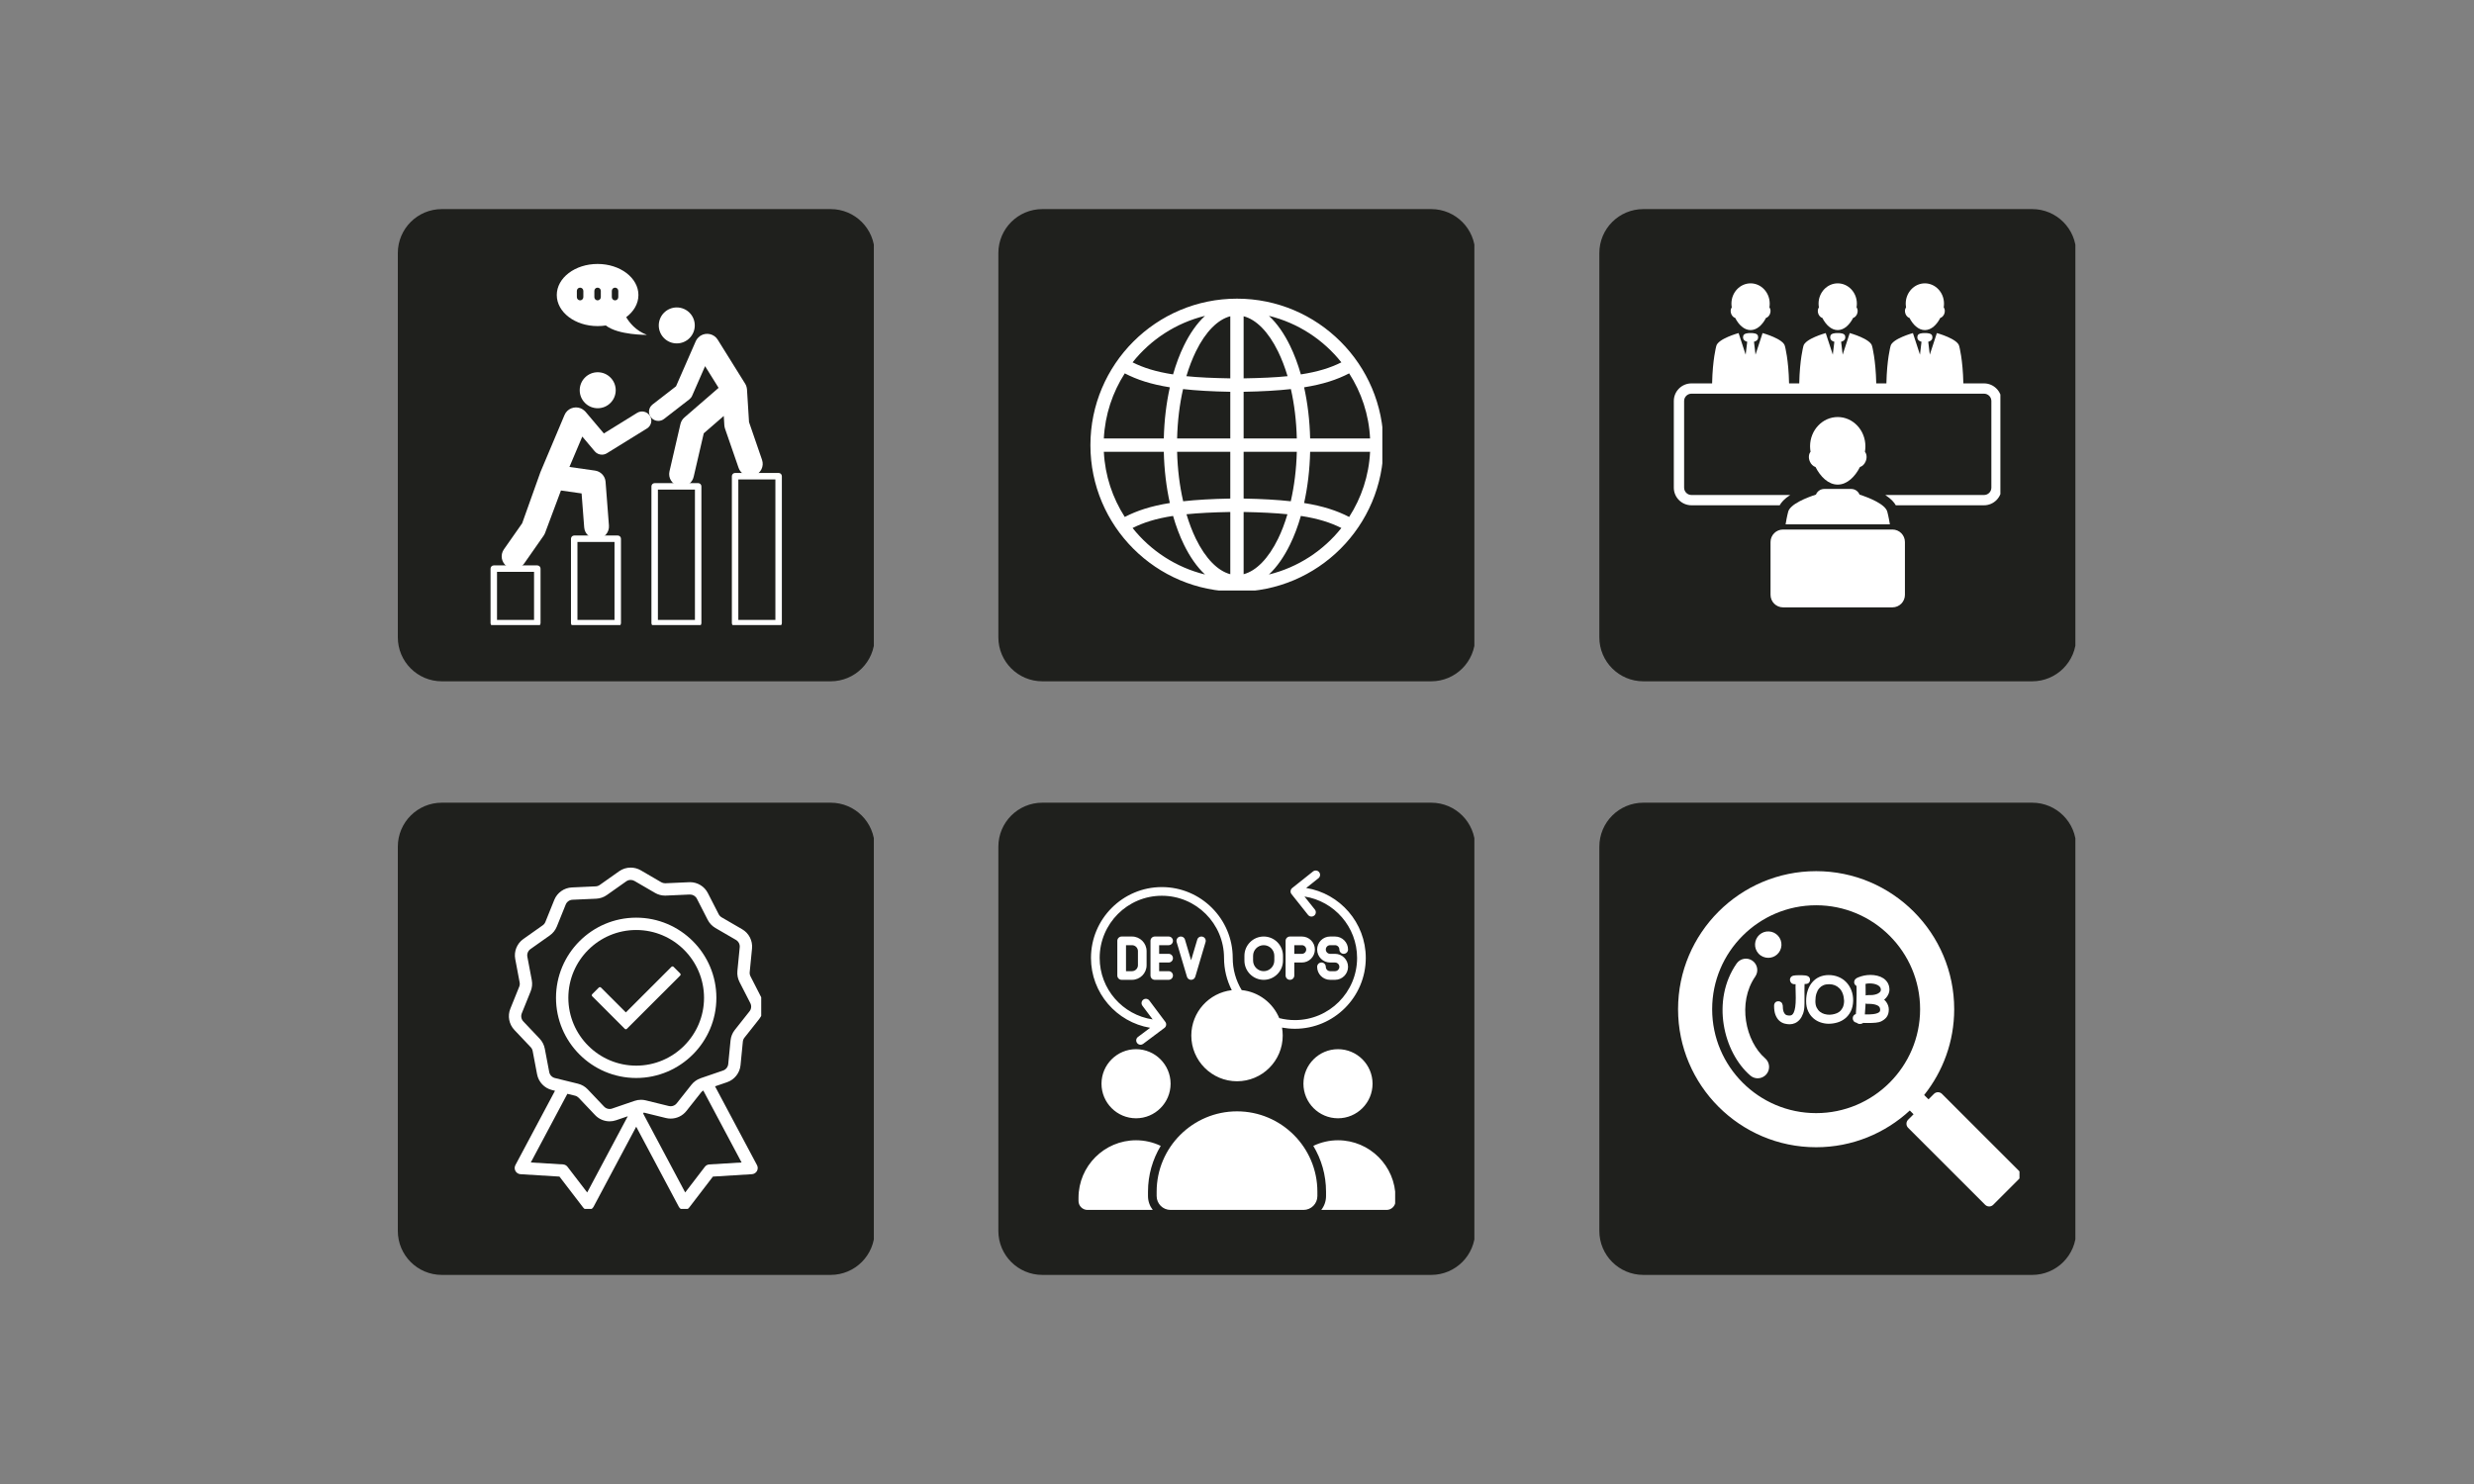 <svg xmlns="http://www.w3.org/2000/svg" xmlns:xlink="http://www.w3.org/1999/xlink" width="500" zoomAndPan="magnify" viewBox="0 0 375 225" height="300" preserveAspectRatio="xMidYMid meet" version="1.2"><rect x="0" y="0" width="375" height="225" fill="#808080" stroke="none"/><defs><clipPath id="93c159d362"><path d="M 60.301 31.703 L 132.734 31.703 L 132.734 103.297 L 60.301 103.297 Z M 60.301 31.703 "/></clipPath><clipPath id="2d23ff2593"><path d="M 66.965 31.703 L 125.91 31.703 C 129.594 31.703 132.578 34.688 132.578 38.367 L 132.578 96.633 C 132.578 100.312 129.594 103.297 125.91 103.297 L 66.965 103.297 C 63.285 103.297 60.301 100.312 60.301 96.633 L 60.301 38.367 C 60.301 34.688 63.285 31.703 66.965 31.703 Z M 66.965 31.703 "/></clipPath><clipPath id="81165ef98d"><path d="M 0.301 0.703 L 72.719 0.703 L 72.719 72.297 L 0.301 72.297 Z M 0.301 0.703 "/></clipPath><clipPath id="1a14b27727"><path d="M 6.965 0.703 L 65.91 0.703 C 69.594 0.703 72.578 3.688 72.578 7.367 L 72.578 65.633 C 72.578 69.312 69.594 72.297 65.91 72.297 L 6.965 72.297 C 3.285 72.297 0.301 69.312 0.301 65.633 L 0.301 7.367 C 0.301 3.688 3.285 0.703 6.965 0.703 Z M 6.965 0.703 "/></clipPath><clipPath id="8bb8a62340"><rect x="0" width="73" y="0" height="73"/></clipPath><clipPath id="a8a3903291"><path d="M 60.301 121.703 L 132.734 121.703 L 132.734 193.297 L 60.301 193.297 Z M 60.301 121.703 "/></clipPath><clipPath id="85e17dc177"><path d="M 66.965 121.703 L 125.91 121.703 C 129.594 121.703 132.578 124.688 132.578 128.367 L 132.578 186.633 C 132.578 190.312 129.594 193.297 125.91 193.297 L 66.965 193.297 C 63.285 193.297 60.301 190.312 60.301 186.633 L 60.301 128.367 C 60.301 124.688 63.285 121.703 66.965 121.703 Z M 66.965 121.703 "/></clipPath><clipPath id="0a0476d713"><path d="M 0.301 0.703 L 72.719 0.703 L 72.719 72.297 L 0.301 72.297 Z M 0.301 0.703 "/></clipPath><clipPath id="57a4dd0563"><path d="M 6.965 0.703 L 65.91 0.703 C 69.594 0.703 72.578 3.688 72.578 7.367 L 72.578 65.633 C 72.578 69.312 69.594 72.297 65.91 72.297 L 6.965 72.297 C 3.285 72.297 0.301 69.312 0.301 65.633 L 0.301 7.367 C 0.301 3.688 3.285 0.703 6.965 0.703 Z M 6.965 0.703 "/></clipPath><clipPath id="c05d31961e"><rect x="0" width="73" y="0" height="73"/></clipPath><clipPath id="fb78b2df3a"><path d="M 77.137 131.543 L 115.383 131.543 L 115.383 183.293 L 77.137 183.293 Z M 77.137 131.543 "/></clipPath><clipPath id="16cd5fb732"><path d="M 151.328 31.703 L 223.762 31.703 L 223.762 103.297 L 151.328 103.297 Z M 151.328 31.703 "/></clipPath><clipPath id="785bbf88f7"><path d="M 157.992 31.703 L 216.938 31.703 C 220.621 31.703 223.605 34.688 223.605 38.367 L 223.605 96.633 C 223.605 100.312 220.621 103.297 216.938 103.297 L 157.992 103.297 C 154.312 103.297 151.328 100.312 151.328 96.633 L 151.328 38.367 C 151.328 34.688 154.312 31.703 157.992 31.703 Z M 157.992 31.703 "/></clipPath><clipPath id="df975efa0a"><path d="M 0.328 0.703 L 72.68 0.703 L 72.68 72.297 L 0.328 72.297 Z M 0.328 0.703 "/></clipPath><clipPath id="c13e16fa57"><path d="M 6.992 0.703 L 65.938 0.703 C 69.621 0.703 72.605 3.688 72.605 7.367 L 72.605 65.633 C 72.605 69.312 69.621 72.297 65.938 72.297 L 6.992 72.297 C 3.312 72.297 0.328 69.312 0.328 65.633 L 0.328 7.367 C 0.328 3.688 3.312 0.703 6.992 0.703 Z M 6.992 0.703 "/></clipPath><clipPath id="0a79cccae6"><rect x="0" width="73" y="0" height="73"/></clipPath><clipPath id="b296365710"><path d="M 151.328 121.703 L 223.762 121.703 L 223.762 193.297 L 151.328 193.297 Z M 151.328 121.703 "/></clipPath><clipPath id="4e3aee6a19"><path d="M 157.992 121.703 L 216.938 121.703 C 220.621 121.703 223.605 124.688 223.605 128.367 L 223.605 186.633 C 223.605 190.312 220.621 193.297 216.938 193.297 L 157.992 193.297 C 154.312 193.297 151.328 190.312 151.328 186.633 L 151.328 128.367 C 151.328 124.688 154.312 121.703 157.992 121.703 Z M 157.992 121.703 "/></clipPath><clipPath id="0cf997d55b"><path d="M 0.328 0.703 L 72.68 0.703 L 72.68 72.297 L 0.328 72.297 Z M 0.328 0.703 "/></clipPath><clipPath id="dcb9dc9ba9"><path d="M 6.992 0.703 L 65.938 0.703 C 69.621 0.703 72.605 3.688 72.605 7.367 L 72.605 65.633 C 72.605 69.312 69.621 72.297 65.938 72.297 L 6.992 72.297 C 3.312 72.297 0.328 69.312 0.328 65.633 L 0.328 7.367 C 0.328 3.688 3.312 0.703 6.992 0.703 Z M 6.992 0.703 "/></clipPath><clipPath id="adb750d96d"><rect x="0" width="73" y="0" height="73"/></clipPath><clipPath id="63a6b0205f"><path d="M 242.422 31.703 L 314.855 31.703 L 314.855 103.297 L 242.422 103.297 Z M 242.422 31.703 "/></clipPath><clipPath id="2ab7748961"><path d="M 249.09 31.703 L 308.035 31.703 C 311.715 31.703 314.699 34.688 314.699 38.367 L 314.699 96.633 C 314.699 100.312 311.715 103.297 308.035 103.297 L 249.09 103.297 C 245.406 103.297 242.422 100.312 242.422 96.633 L 242.422 38.367 C 242.422 34.688 245.406 31.703 249.09 31.703 Z M 249.09 31.703 "/></clipPath><clipPath id="23239b5f8d"><path d="M 0.422 0.703 L 72.855 0.703 L 72.855 72.297 L 0.422 72.297 Z M 0.422 0.703 "/></clipPath><clipPath id="4a52e472a2"><path d="M 7.09 0.703 L 66.035 0.703 C 69.715 0.703 72.699 3.688 72.699 7.367 L 72.699 65.633 C 72.699 69.312 69.715 72.297 66.035 72.297 L 7.09 72.297 C 3.406 72.297 0.422 69.312 0.422 65.633 L 0.422 7.367 C 0.422 3.688 3.406 0.703 7.09 0.703 Z M 7.09 0.703 "/></clipPath><clipPath id="70f9ee9be7"><rect x="0" width="73" y="0" height="73"/></clipPath><clipPath id="91215363cc"><path d="M 242.422 121.703 L 314.855 121.703 L 314.855 193.297 L 242.422 193.297 Z M 242.422 121.703 "/></clipPath><clipPath id="4f8329328f"><path d="M 249.09 121.703 L 308.035 121.703 C 311.715 121.703 314.699 124.688 314.699 128.367 L 314.699 186.633 C 314.699 190.312 311.715 193.297 308.035 193.297 L 249.09 193.297 C 245.406 193.297 242.422 190.312 242.422 186.633 L 242.422 128.367 C 242.422 124.688 245.406 121.703 249.09 121.703 Z M 249.09 121.703 "/></clipPath><clipPath id="36cc209836"><path d="M 0.422 0.703 L 72.855 0.703 L 72.855 72.297 L 0.422 72.297 Z M 0.422 0.703 "/></clipPath><clipPath id="269b6fe67a"><path d="M 7.09 0.703 L 66.035 0.703 C 69.715 0.703 72.699 3.688 72.699 7.367 L 72.699 65.633 C 72.699 69.312 69.715 72.297 66.035 72.297 L 7.09 72.297 C 3.406 72.297 0.422 69.312 0.422 65.633 L 0.422 7.367 C 0.422 3.688 3.406 0.703 7.09 0.703 Z M 7.09 0.703 "/></clipPath><clipPath id="74da6d19b6"><rect x="0" width="73" y="0" height="73"/></clipPath><clipPath id="52b6c286f2"><path d="M 165.281 45.281 L 209.531 45.281 L 209.531 89.531 L 165.281 89.531 Z M 165.281 45.281 "/></clipPath><clipPath id="8ea22bf7f8"><path d="M 254.355 132.07 L 306.105 132.07 L 306.105 183 L 254.355 183 Z M 254.355 132.07 "/></clipPath><clipPath id="e9c7f6397e"><path d="M 84 40.02 L 99 40.02 L 99 51 L 84 51 Z M 84 40.02 "/></clipPath><clipPath id="c67988806d"><path d="M 74 85 L 82 85 L 82 94.77 L 74 94.77 Z M 74 85 "/></clipPath><clipPath id="d9ded413fa"><path d="M 86 81 L 95 81 L 95 94.77 L 86 94.77 Z M 86 81 "/></clipPath><clipPath id="557d35114b"><path d="M 98 73 L 107 73 L 107 94.77 L 98 94.77 Z M 98 73 "/></clipPath><clipPath id="8db85e440a"><path d="M 110 71 L 119 71 L 119 94.77 L 110 94.77 Z M 110 71 "/></clipPath><clipPath id="1afbddbf16"><path d="M 163.473 131.902 L 211.473 131.902 L 211.473 183.652 L 163.473 183.652 Z M 163.473 131.902 "/></clipPath><clipPath id="5708503145"><path d="M 268 80 L 289 80 L 289 92.152 L 268 92.152 Z M 268 80 "/></clipPath><clipPath id="38f817e6c2"><path d="M 275 42.652 L 282 42.652 L 282 51 L 275 51 Z M 275 42.652 "/></clipPath><clipPath id="7471757693"><path d="M 262 42.652 L 269 42.652 L 269 51 L 262 51 Z M 262 42.652 "/></clipPath><clipPath id="a9108da39d"><path d="M 288 42.652 L 295 42.652 L 295 51 L 288 51 Z M 288 42.652 "/></clipPath><clipPath id="61c53b684e"><path d="M 253.711 50 L 303.211 50 L 303.211 77 L 253.711 77 Z M 253.711 50 "/></clipPath></defs><g id="49c3dba2c7"><g clip-rule="nonzero" clip-path="url(#93c159d362)"><g clip-rule="nonzero" clip-path="url(#2d23ff2593)"><g transform="matrix(1,0,0,1,60,31)"><g clip-path="url(#8bb8a62340)"><g clip-rule="nonzero" clip-path="url(#81165ef98d)"><g clip-rule="nonzero" clip-path="url(#1a14b27727)"><path style=" stroke:none;fill-rule:nonzero;fill:#1f201d;fill-opacity:1;" d="M 0.301 0.703 L 72.453 0.703 L 72.453 72.297 L 0.301 72.297 Z M 0.301 0.703 "/></g></g></g></g></g></g><g clip-rule="nonzero" clip-path="url(#a8a3903291)"><g clip-rule="nonzero" clip-path="url(#85e17dc177)"><g transform="matrix(1,0,0,1,60,121)"><g clip-path="url(#c05d31961e)"><g clip-rule="nonzero" clip-path="url(#0a0476d713)"><g clip-rule="nonzero" clip-path="url(#57a4dd0563)"><path style=" stroke:none;fill-rule:nonzero;fill:#1f201d;fill-opacity:1;" d="M 0.301 0.703 L 72.453 0.703 L 72.453 72.297 L 0.301 72.297 Z M 0.301 0.703 "/></g></g></g></g></g></g><g clip-rule="nonzero" clip-path="url(#fb78b2df3a)"><path style=" stroke:none;fill-rule:nonzero;fill:#ffffff;fill-opacity:1;" d="M 104.805 164.465 L 102.57 167.289 C 102.352 167.562 102.012 167.727 101.66 167.727 C 101.566 167.727 101.477 167.715 101.387 167.695 L 97.891 166.836 C 97.652 166.777 97.41 166.746 97.164 166.746 C 96.832 166.746 96.5 166.801 96.184 166.91 L 92.777 168.078 C 92.656 168.121 92.531 168.141 92.402 168.141 C 92.086 168.141 91.777 168.008 91.562 167.777 L 89.082 165.164 C 88.684 164.742 88.172 164.445 87.609 164.309 L 84.109 163.449 C 83.672 163.34 83.332 162.984 83.25 162.539 L 82.578 159 C 82.469 158.43 82.199 157.902 81.801 157.48 L 79.324 154.867 C 79.012 154.539 78.922 154.055 79.09 153.637 L 80.438 150.297 C 80.656 149.758 80.715 149.172 80.605 148.598 L 79.934 145.062 C 79.852 144.617 80.035 144.16 80.406 143.898 L 83.344 141.82 C 83.82 141.484 84.184 141.02 84.402 140.48 L 85.75 137.141 C 85.922 136.723 86.32 136.438 86.773 136.418 L 90.371 136.258 C 90.953 136.23 91.512 136.039 91.984 135.703 L 94.926 133.625 C 95.121 133.484 95.352 133.414 95.594 133.414 C 95.801 133.414 96 133.465 96.176 133.57 L 99.289 135.379 C 99.75 135.648 100.277 135.789 100.812 135.789 C 100.859 135.789 100.902 135.789 100.949 135.785 L 104.543 135.625 C 104.562 135.625 104.578 135.625 104.598 135.625 C 105.027 135.625 105.434 135.871 105.629 136.254 L 107.27 139.461 C 107.535 139.98 107.941 140.406 108.441 140.699 L 111.555 142.508 C 111.945 142.738 112.172 143.176 112.125 143.625 L 111.773 147.207 C 111.715 147.789 111.828 148.367 112.09 148.887 L 113.73 152.09 C 113.938 152.492 113.891 152.984 113.609 153.336 L 111.375 156.16 C 111.012 156.617 110.793 157.164 110.734 157.746 L 110.383 161.328 C 110.336 161.777 110.031 162.164 109.605 162.309 L 106.199 163.477 C 105.648 163.668 105.168 164.008 104.805 164.465 Z M 97.574 168.684 L 100.938 169.512 C 101.176 169.57 101.418 169.598 101.66 169.598 C 102.109 169.598 102.566 169.496 102.973 169.301 C 103.387 169.102 103.754 168.809 104.039 168.449 L 106.273 165.625 C 106.363 165.512 106.477 165.414 106.602 165.344 L 112.406 176.25 L 107.523 176.547 C 107.25 176.562 107 176.695 106.836 176.914 L 103.859 180.797 L 97.492 168.836 Z M 87.16 166.125 C 87.379 166.176 87.57 166.293 87.727 166.453 L 90.203 169.066 C 90.77 169.668 91.574 170.012 92.406 170.012 C 92.738 170.012 93.066 169.957 93.383 169.848 L 95.156 169.242 L 89.004 180.797 L 86.027 176.914 C 85.863 176.695 85.613 176.562 85.344 176.547 L 80.457 176.25 L 86 165.84 Z M 112.246 161.512 L 112.598 157.93 C 112.621 157.707 112.703 157.496 112.844 157.324 L 115.078 154.5 C 115.809 153.57 115.938 152.293 115.398 151.238 L 113.758 148.031 C 113.656 147.836 113.613 147.613 113.637 147.391 L 113.988 143.809 C 114.105 142.633 113.52 141.484 112.496 140.891 L 109.383 139.082 C 109.191 138.969 109.035 138.805 108.934 138.609 L 107.293 135.402 C 107.039 134.906 106.652 134.488 106.176 134.199 C 105.699 133.906 105.152 133.754 104.594 133.754 C 104.551 133.754 104.504 133.754 104.461 133.758 L 100.863 133.918 C 100.848 133.918 100.828 133.918 100.812 133.918 C 100.609 133.918 100.406 133.863 100.23 133.762 L 97.117 131.949 C 96.656 131.684 96.129 131.543 95.594 131.543 C 94.965 131.543 94.359 131.734 93.844 132.098 L 90.906 134.176 C 90.723 134.305 90.512 134.379 90.289 134.387 L 86.691 134.551 C 85.508 134.602 84.457 135.344 84.016 136.441 L 82.668 139.781 C 82.586 139.988 82.445 140.164 82.262 140.293 L 79.324 142.371 C 78.359 143.055 77.875 144.246 78.098 145.41 L 78.766 148.949 C 78.809 149.168 78.785 149.391 78.703 149.598 L 77.355 152.938 C 76.91 154.031 77.152 155.297 77.965 156.156 L 80.441 158.77 C 80.594 158.93 80.699 159.133 80.738 159.348 L 81.41 162.887 C 81.633 164.051 82.516 164.984 83.664 165.266 L 84.125 165.379 L 78.121 176.652 C 77.973 176.938 77.977 177.27 78.133 177.551 C 78.289 177.828 78.57 178.008 78.891 178.027 L 84.801 178.391 L 88.402 183.09 C 88.578 183.32 88.859 183.457 89.148 183.457 C 89.172 183.457 89.199 183.457 89.223 183.453 C 89.543 183.43 89.824 183.242 89.973 182.961 L 96.434 170.828 L 102.891 182.961 C 103.043 183.242 103.32 183.43 103.641 183.453 C 103.664 183.457 103.691 183.457 103.719 183.457 C 104.008 183.457 104.285 183.32 104.461 183.09 L 108.062 178.391 L 113.973 178.027 C 114.293 178.008 114.578 177.828 114.734 177.551 C 114.891 177.27 114.895 176.938 114.742 176.652 L 108.383 164.707 L 110.211 164.082 C 111.332 163.695 112.129 162.688 112.246 161.512 "/></g><path style=" stroke:none;fill-rule:nonzero;fill:#ffffff;fill-opacity:1;" d="M 96.434 161.57 C 90.762 161.57 86.148 156.957 86.148 151.289 C 86.148 145.617 90.762 141.004 96.434 141.004 C 102.102 141.004 106.715 145.617 106.715 151.289 C 106.715 156.957 102.102 161.57 96.434 161.57 Z M 96.434 139.133 C 89.73 139.133 84.277 144.586 84.277 151.289 C 84.277 157.988 89.73 163.441 96.434 163.441 C 103.133 163.441 108.586 157.988 108.586 151.289 C 108.586 144.586 103.133 139.133 96.434 139.133 "/><path style=" stroke:none;fill-rule:nonzero;fill:#ffffff;fill-opacity:1;" d="M 102.098 146.59 C 102.055 146.547 101.996 146.523 101.934 146.523 C 101.875 146.523 101.816 146.547 101.773 146.59 L 94.863 153.5 L 91.094 149.73 C 91.047 149.688 90.988 149.664 90.93 149.664 C 90.871 149.664 90.812 149.688 90.77 149.73 L 89.77 150.73 C 89.727 150.773 89.703 150.832 89.703 150.895 C 89.703 150.953 89.727 151.012 89.77 151.055 L 94.699 155.984 C 94.742 156.027 94.801 156.055 94.863 156.055 C 94.922 156.055 94.98 156.027 95.023 155.984 L 103.098 147.914 C 103.188 147.824 103.188 147.68 103.098 147.59 L 102.098 146.59 "/><g clip-rule="nonzero" clip-path="url(#16cd5fb732)"><g clip-rule="nonzero" clip-path="url(#785bbf88f7)"><g transform="matrix(1,0,0,1,151,31)"><g clip-path="url(#0a79cccae6)"><g clip-rule="nonzero" clip-path="url(#df975efa0a)"><g clip-rule="nonzero" clip-path="url(#c13e16fa57)"><path style=" stroke:none;fill-rule:nonzero;fill:#1f201d;fill-opacity:1;" d="M 0.328 0.703 L 72.48 0.703 L 72.48 72.297 L 0.328 72.297 Z M 0.328 0.703 "/></g></g></g></g></g></g><g clip-rule="nonzero" clip-path="url(#b296365710)"><g clip-rule="nonzero" clip-path="url(#4e3aee6a19)"><g transform="matrix(1,0,0,1,151,121)"><g clip-path="url(#adb750d96d)"><g clip-rule="nonzero" clip-path="url(#0cf997d55b)"><g clip-rule="nonzero" clip-path="url(#dcb9dc9ba9)"><path style=" stroke:none;fill-rule:nonzero;fill:#1f201d;fill-opacity:1;" d="M 0.328 0.703 L 72.48 0.703 L 72.48 72.297 L 0.328 72.297 Z M 0.328 0.703 "/></g></g></g></g></g></g><g clip-rule="nonzero" clip-path="url(#63a6b0205f)"><g clip-rule="nonzero" clip-path="url(#2ab7748961)"><g transform="matrix(1,0,0,1,242,31)"><g clip-path="url(#70f9ee9be7)"><g clip-rule="nonzero" clip-path="url(#23239b5f8d)"><g clip-rule="nonzero" clip-path="url(#4a52e472a2)"><path style=" stroke:none;fill-rule:nonzero;fill:#1f201d;fill-opacity:1;" d="M 0.422 0.703 L 72.578 0.703 L 72.578 72.297 L 0.422 72.297 Z M 0.422 0.703 "/></g></g></g></g></g></g><g clip-rule="nonzero" clip-path="url(#91215363cc)"><g clip-rule="nonzero" clip-path="url(#4f8329328f)"><g transform="matrix(1,0,0,1,242,121)"><g clip-path="url(#74da6d19b6)"><g clip-rule="nonzero" clip-path="url(#36cc209836)"><g clip-rule="nonzero" clip-path="url(#269b6fe67a)"><path style=" stroke:none;fill-rule:nonzero;fill:#1f201d;fill-opacity:1;" d="M 0.422 0.703 L 72.578 0.703 L 72.578 72.297 L 0.422 72.297 Z M 0.422 0.703 "/></g></g></g></g></g></g><g clip-rule="nonzero" clip-path="url(#52b6c286f2)"><path style=" stroke:none;fill-rule:nonzero;fill:#ffffff;fill-opacity:1;" d="M 187.496 45.281 C 175.238 45.281 165.281 55.238 165.281 67.496 C 165.281 79.75 175.238 89.707 187.496 89.707 C 199.75 89.707 209.707 79.75 209.707 67.496 C 209.707 55.238 199.75 45.281 187.496 45.281 Z M 182.652 47.887 C 181.414 49.031 180.34 50.586 179.449 52.414 C 178.812 53.719 178.262 55.188 177.809 56.766 C 175.172 56.359 173.309 55.758 171.672 54.938 C 174.406 51.492 178.242 48.969 182.652 47.887 Z M 192.34 47.887 C 196.746 48.969 200.582 51.492 203.32 54.938 C 201.68 55.758 199.816 56.359 197.18 56.766 C 196.73 55.188 196.176 53.719 195.539 52.414 C 194.648 50.586 193.574 49.031 192.34 47.887 Z M 186.484 47.949 L 186.484 57.367 C 183.875 57.32 181.664 57.227 179.828 57.035 C 180.234 55.668 180.723 54.406 181.262 53.297 C 182.738 50.273 184.598 48.438 186.484 47.949 Z M 188.504 47.949 C 190.395 48.438 192.25 50.273 193.727 53.297 C 194.27 54.406 194.758 55.668 195.164 57.035 C 193.328 57.227 191.117 57.32 188.504 57.367 Z M 170.488 56.609 C 172.344 57.57 174.445 58.262 177.32 58.723 C 176.789 61.121 176.469 63.73 176.406 66.484 L 167.316 66.484 C 167.496 62.855 168.645 59.488 170.488 56.609 Z M 204.5 56.609 C 206.348 59.488 207.496 62.855 207.672 66.484 L 198.586 66.484 C 198.523 63.73 198.203 61.121 197.672 58.723 C 200.547 58.262 202.648 57.57 204.5 56.609 Z M 179.324 58.992 C 181.316 59.215 183.688 59.352 186.484 59.402 L 186.484 66.484 L 178.422 66.484 C 178.488 63.809 178.801 61.281 179.324 58.992 Z M 195.668 58.992 C 196.188 61.281 196.5 63.809 196.566 66.484 L 188.504 66.484 L 188.504 59.402 C 191.301 59.352 193.672 59.215 195.668 58.992 Z M 167.316 68.504 L 176.406 68.504 C 176.469 71.258 176.789 73.875 177.32 76.266 C 174.445 76.727 172.344 77.422 170.488 78.379 C 168.645 75.504 167.496 72.137 167.316 68.504 Z M 178.422 68.504 L 186.484 68.504 L 186.484 75.59 C 183.695 75.641 181.332 75.781 179.34 76 C 178.816 73.711 178.488 71.184 178.422 68.504 Z M 188.504 68.504 L 196.566 68.504 C 196.5 71.184 196.172 73.711 195.652 76 C 193.66 75.781 191.297 75.641 188.504 75.59 Z M 198.586 68.504 L 207.672 68.504 C 207.496 72.137 206.348 75.504 204.5 78.379 C 202.648 77.422 200.547 76.727 197.672 76.266 C 198.203 73.875 198.523 71.258 198.586 68.504 Z M 186.484 77.625 L 186.484 87.059 C 184.598 86.566 182.738 84.703 181.262 81.68 C 180.727 80.574 180.25 79.332 179.844 77.969 C 181.676 77.785 183.883 77.672 186.484 77.625 Z M 188.504 77.625 C 191.109 77.672 193.312 77.785 195.145 77.969 C 194.742 79.332 194.266 80.574 193.727 81.68 C 192.25 84.703 190.395 86.566 188.504 87.059 Z M 177.809 78.223 C 178.262 79.801 178.812 81.254 179.449 82.562 C 180.34 84.387 181.414 85.953 182.652 87.105 C 178.242 86.02 174.406 83.496 171.672 80.055 C 173.309 79.234 175.172 78.625 177.809 78.223 Z M 197.18 78.223 C 199.816 78.625 201.68 79.234 203.32 80.055 C 200.582 83.496 196.746 86.02 192.34 87.105 C 193.574 85.953 194.648 84.387 195.539 82.562 C 196.18 81.254 196.73 79.801 197.18 78.223 Z M 197.18 78.223 "/></g><g clip-rule="nonzero" clip-path="url(#8ea22bf7f8)"><path style=" stroke:none;fill-rule:nonzero;fill:#ffffff;fill-opacity:1;" d="M 275.281 168.77 C 266.594 168.77 259.523 161.699 259.523 153.012 C 259.523 144.32 266.594 137.254 275.281 137.254 C 283.973 137.254 291.043 144.32 291.043 153.012 C 291.043 161.699 283.973 168.77 275.281 168.77 Z M 306.039 177.531 L 294.359 165.852 C 294.023 165.516 293.477 165.516 293.141 165.852 L 292.316 166.68 L 291.656 166.023 C 294.504 162.445 296.211 157.926 296.211 153.012 C 296.211 141.469 286.824 132.082 275.281 132.082 C 263.742 132.082 254.355 141.469 254.355 153.012 C 254.355 164.551 263.742 173.941 275.281 173.941 C 280.758 173.941 285.746 171.824 289.48 168.371 L 290.051 168.941 L 289.223 169.77 C 289.062 169.934 288.973 170.152 288.973 170.379 C 288.973 170.609 289.062 170.828 289.223 170.988 L 300.902 182.668 C 301.066 182.828 301.285 182.918 301.512 182.918 C 301.742 182.918 301.961 182.828 302.121 182.668 L 306.039 178.75 C 306.375 178.41 306.375 177.867 306.039 177.531 "/></g><path style=" stroke:none;fill-rule:nonzero;fill:#ffffff;fill-opacity:1;" d="M 268.027 145.223 C 268.504 145.223 268.988 145.055 269.371 144.707 C 269.766 144.348 270 143.855 270.027 143.32 C 270.051 142.785 269.867 142.273 269.508 141.875 C 269.148 141.48 268.656 141.246 268.125 141.223 C 267.59 141.191 267.078 141.379 266.68 141.734 C 265.863 142.477 265.801 143.746 266.539 144.566 C 266.934 145.004 267.48 145.223 268.027 145.223 "/><path style=" stroke:none;fill-rule:nonzero;fill:#ffffff;fill-opacity:1;" d="M 266.059 148.055 C 266.598 147.27 266.402 146.199 265.621 145.656 C 264.84 145.113 263.766 145.309 263.223 146.094 C 259.348 151.691 261.211 159.531 265.301 163.066 C 265.629 163.348 266.027 163.488 266.43 163.488 C 266.91 163.488 267.391 163.285 267.734 162.891 C 268.355 162.172 268.277 161.082 267.555 160.461 C 264.578 157.887 263.305 152.035 266.059 148.055 "/><path style=" stroke:none;fill-rule:nonzero;fill:#ffffff;fill-opacity:1;" d="M 274.301 148.824 C 274.316 148.797 274.332 148.762 274.34 148.727 C 274.352 148.672 274.359 148.613 274.359 148.535 C 274.359 148.32 274.25 148.137 274.062 148.023 C 274.062 148.023 274.062 148.023 274.059 148.023 C 273.949 147.961 273.812 147.918 273.645 147.895 C 273.52 147.875 273.367 147.863 273.195 147.863 C 273.039 147.859 272.871 147.859 272.688 147.859 C 272.324 147.859 272.055 147.879 271.867 147.918 C 271.457 148.008 271.312 148.305 271.312 148.551 C 271.312 148.707 271.367 148.859 271.473 148.988 C 271.594 149.137 271.781 149.223 271.992 149.223 L 272.168 149.223 C 272.164 149.363 272.16 149.504 272.16 149.637 C 272.16 149.949 272.168 150.246 272.18 150.52 C 272.188 150.785 272.195 151.051 272.195 151.32 C 272.195 151.863 272.168 152.324 272.113 152.691 C 272.059 153.039 271.984 153.32 271.887 153.523 C 271.801 153.695 271.711 153.816 271.609 153.879 C 271.434 153.992 271.195 153.996 270.871 153.93 C 270.777 153.91 270.688 153.863 270.598 153.785 C 270.504 153.699 270.418 153.562 270.344 153.375 C 270.266 153.176 270.227 152.883 270.227 152.5 C 270.227 152.484 270.223 152.465 270.223 152.445 C 270.191 152.23 270.117 152.078 269.996 151.969 C 269.914 151.895 269.766 151.809 269.531 151.809 C 269.223 151.809 268.91 152.023 268.91 152.5 C 268.91 153.066 268.98 153.52 269.125 153.887 C 269.273 154.258 269.469 154.555 269.711 154.77 C 269.953 154.98 270.223 155.125 270.516 155.199 C 270.777 155.266 271.031 155.297 271.277 155.297 C 271.551 155.297 271.824 155.238 272.09 155.121 C 272.359 155 272.602 154.812 272.812 154.566 C 273.012 154.328 273.176 154.027 273.305 153.676 C 273.43 153.324 273.5 152.91 273.508 152.449 C 273.516 152.316 273.52 152.188 273.52 152.062 L 273.52 151.02 C 273.52 150.887 273.516 150.762 273.516 150.637 C 273.512 150.52 273.512 150.398 273.512 150.281 C 273.512 150.047 273.512 149.809 273.52 149.57 C 273.52 149.449 273.523 149.324 273.531 149.195 C 273.66 149.195 273.762 149.188 273.844 149.172 C 274.055 149.141 274.215 149.016 274.301 148.824 "/><path style=" stroke:none;fill-rule:nonzero;fill:#ffffff;fill-opacity:1;" d="M 276.523 153.738 C 276.289 153.672 276.07 153.559 275.867 153.402 C 275.672 153.25 275.504 153.039 275.367 152.777 C 275.234 152.523 275.168 152.191 275.168 151.789 C 275.168 151.34 275.223 150.949 275.332 150.621 C 275.434 150.305 275.578 150.043 275.758 149.836 C 275.934 149.633 276.141 149.48 276.379 149.379 C 276.637 149.27 276.926 149.223 277.234 149.223 C 277.875 149.223 278.391 149.426 278.812 149.844 C 279.246 150.27 279.488 150.926 279.523 151.766 C 279.512 152.184 279.434 152.527 279.297 152.793 C 279.16 153.055 278.988 153.266 278.781 153.414 C 278.57 153.57 278.328 153.68 278.062 153.742 C 277.57 153.863 277.113 153.91 276.523 153.738 Z M 280.629 150.16 C 280.441 149.676 280.176 149.254 279.844 148.91 C 279.508 148.562 279.105 148.293 278.648 148.109 C 277.738 147.742 276.617 147.742 275.773 148.121 C 275.352 148.309 274.984 148.586 274.684 148.941 C 274.387 149.289 274.156 149.715 274 150.199 C 273.844 150.672 273.766 151.207 273.766 151.789 C 273.766 152.375 273.867 152.895 274.074 153.328 C 274.277 153.758 274.547 154.121 274.879 154.402 C 275.207 154.684 275.578 154.891 275.984 155.023 C 276.383 155.152 276.781 155.219 277.172 155.219 C 277.621 155.219 278.062 155.156 278.488 155.031 C 278.926 154.902 279.324 154.699 279.668 154.422 C 280.016 154.145 280.305 153.785 280.527 153.348 C 280.746 152.914 280.871 152.391 280.895 151.781 C 280.906 151.191 280.816 150.645 280.629 150.16 "/><path style=" stroke:none;fill-rule:nonzero;fill:#ffffff;fill-opacity:1;" d="M 282.758 152.504 C 282.762 152.387 282.77 152.27 282.77 152.152 C 282.855 152.188 282.957 152.203 283.074 152.203 L 283.391 152.203 C 283.934 152.215 284.359 152.305 284.652 152.48 C 284.887 152.617 284.988 152.816 284.988 153.121 C 284.988 153.273 284.941 153.348 284.91 153.387 C 284.836 153.477 284.727 153.547 284.582 153.605 C 284.406 153.68 284.191 153.727 283.938 153.758 C 283.574 153.801 283.148 153.816 282.668 153.801 C 282.711 153.367 282.742 152.93 282.758 152.504 Z M 285.094 150.066 C 285.094 150.184 285.062 150.273 285.004 150.352 C 284.918 150.461 284.816 150.547 284.68 150.621 C 284.535 150.703 284.363 150.766 284.172 150.805 C 283.973 150.852 283.77 150.871 283.574 150.871 L 283.305 150.871 C 283.078 150.871 282.918 150.887 282.789 150.922 C 282.789 150.887 282.789 150.848 282.789 150.812 C 282.789 150.488 282.789 150.164 282.781 149.844 C 282.781 149.621 282.773 149.398 282.77 149.176 C 282.812 149.168 282.859 149.156 282.91 149.148 C 283.242 149.082 283.684 149.09 284.082 149.172 C 284.289 149.219 284.477 149.285 284.641 149.375 C 284.785 149.457 284.898 149.559 284.984 149.68 C 285.059 149.785 285.094 149.914 285.094 150.066 Z M 286.27 150.664 C 286.352 150.469 286.395 150.266 286.395 150.066 C 286.395 149.672 286.305 149.324 286.137 149.027 C 285.969 148.742 285.746 148.504 285.469 148.32 C 285.469 148.32 285.469 148.32 285.465 148.32 C 285.203 148.148 284.898 148.02 284.559 147.938 C 284.23 147.859 283.887 147.816 283.535 147.816 C 282.879 147.816 282.246 147.941 281.648 148.191 C 281.637 148.195 281.625 148.199 281.613 148.207 C 281.445 148.273 281.316 148.359 281.227 148.461 C 281.078 148.633 281.047 148.797 281.047 148.91 C 281.047 149.09 281.121 149.258 281.254 149.383 C 281.301 149.426 281.348 149.465 281.402 149.492 C 281.41 149.656 281.414 149.816 281.414 149.973 C 281.418 150.227 281.418 150.508 281.418 150.812 C 281.418 151.348 281.406 151.898 281.383 152.445 C 281.367 152.879 281.34 153.312 281.305 153.738 C 281.012 153.84 280.832 154.078 280.832 154.383 C 280.832 154.547 280.883 154.695 280.973 154.812 C 281.07 154.938 281.211 155.023 281.395 155.066 C 281.41 155.07 281.43 155.07 281.449 155.074 C 281.562 155.188 281.727 155.25 281.914 155.25 C 282.102 155.25 282.246 155.211 282.359 155.129 C 282.375 155.117 282.391 155.102 282.406 155.09 C 282.48 155.094 282.555 155.098 282.625 155.098 C 282.789 155.105 282.953 155.105 283.129 155.105 C 283.602 155.105 284.008 155.09 284.336 155.055 C 284.707 155.012 284.961 154.953 285.133 154.863 C 285.305 154.773 285.461 154.68 285.594 154.578 C 285.742 154.465 285.871 154.336 285.977 154.191 C 286.082 154.043 286.164 153.871 286.219 153.684 C 286.27 153.5 286.297 153.289 286.297 153.059 C 286.297 152.859 286.266 152.664 286.199 152.473 C 286.137 152.289 286.051 152.117 285.938 151.957 C 285.844 151.816 285.727 151.688 285.594 151.57 C 285.73 151.457 285.855 151.328 285.965 151.188 C 286.094 151.023 286.195 150.848 286.27 150.664 "/><g clip-rule="nonzero" clip-path="url(#e9c7f6397e)"><path style=" stroke:none;fill-rule:nonzero;fill:#ffffff;fill-opacity:1;" d="M 94.918 48.09 C 96.059 47.234 96.77 46.047 96.77 44.73 C 96.77 42.129 93.996 40.02 90.582 40.02 C 87.164 40.02 84.395 42.129 84.395 44.73 C 84.395 47.332 87.164 49.441 90.582 49.441 C 91.012 49.441 91.43 49.41 91.832 49.348 C 93.703 50.828 98.062 50.773 98.062 50.773 C 96.344 50.133 95.375 48.867 94.918 48.09 Z M 88.422 45.047 C 88.422 45.316 88.199 45.539 87.93 45.539 C 87.66 45.539 87.438 45.316 87.438 45.047 L 87.438 44.105 C 87.438 43.832 87.66 43.613 87.93 43.613 C 88.199 43.613 88.422 43.832 88.422 44.105 Z M 91.07 45.047 C 91.07 45.316 90.852 45.539 90.578 45.539 C 90.309 45.539 90.09 45.316 90.09 45.047 L 90.09 44.105 C 90.09 43.832 90.309 43.613 90.578 43.613 C 90.852 43.613 91.07 43.832 91.07 44.105 Z M 93.719 45.047 C 93.719 45.316 93.5 45.539 93.23 45.539 C 92.957 45.539 92.738 45.316 92.738 45.047 L 92.738 44.105 C 92.738 43.832 92.957 43.613 93.23 43.613 C 93.5 43.613 93.719 43.832 93.719 44.105 Z M 93.719 45.047 "/></g><g clip-rule="nonzero" clip-path="url(#c67988806d)"><path style=" stroke:none;fill-rule:nonzero;fill:#ffffff;fill-opacity:1;" d="M 81.441 85.723 L 74.848 85.723 C 74.574 85.723 74.355 85.941 74.355 86.211 L 74.355 94.477 C 74.355 94.75 74.574 94.969 74.848 94.969 L 81.441 94.969 C 81.711 94.969 81.934 94.75 81.934 94.477 L 81.934 86.211 C 81.934 85.941 81.711 85.723 81.441 85.723 Z M 80.949 93.988 L 75.336 93.988 L 75.336 86.703 L 80.949 86.703 Z M 80.949 93.988 "/></g><g clip-rule="nonzero" clip-path="url(#d9ded413fa)"><path style=" stroke:none;fill-rule:nonzero;fill:#ffffff;fill-opacity:1;" d="M 93.633 81.191 L 87.039 81.191 C 86.766 81.191 86.547 81.41 86.547 81.684 L 86.547 94.477 C 86.547 94.75 86.766 94.969 87.039 94.969 L 93.633 94.969 C 93.906 94.969 94.125 94.75 94.125 94.477 L 94.125 81.684 C 94.125 81.41 93.906 81.191 93.633 81.191 Z M 93.145 93.988 L 87.527 93.988 L 87.527 82.172 L 93.145 82.172 Z M 93.145 93.988 "/></g><g clip-rule="nonzero" clip-path="url(#557d35114b)"><path style=" stroke:none;fill-rule:nonzero;fill:#ffffff;fill-opacity:1;" d="M 105.828 73.25 L 99.23 73.25 C 98.961 73.25 98.742 73.469 98.742 73.738 L 98.742 94.477 C 98.742 94.75 98.961 94.969 99.23 94.969 L 105.828 94.969 C 106.098 94.969 106.316 94.75 106.316 94.477 L 106.316 73.738 C 106.316 73.469 106.098 73.25 105.828 73.25 Z M 105.336 93.988 L 99.723 93.988 L 99.723 74.23 L 105.336 74.23 Z M 105.336 93.988 "/></g><g clip-rule="nonzero" clip-path="url(#8db85e440a)"><path style=" stroke:none;fill-rule:nonzero;fill:#ffffff;fill-opacity:1;" d="M 118.02 71.707 L 111.426 71.707 C 111.152 71.707 110.934 71.926 110.934 72.199 L 110.934 94.477 C 110.934 94.75 111.152 94.969 111.426 94.969 L 118.02 94.969 C 118.293 94.969 118.512 94.75 118.512 94.477 L 118.512 72.199 C 118.512 71.926 118.293 71.707 118.02 71.707 Z M 117.531 93.988 L 111.914 93.988 L 111.914 72.688 L 117.531 72.688 Z M 117.531 93.988 "/></g><path style=" stroke:none;fill-rule:nonzero;fill:#ffffff;fill-opacity:1;" d="M 93.328 59.164 C 93.328 59.527 93.258 59.875 93.121 60.211 C 92.98 60.543 92.785 60.84 92.527 61.094 C 92.273 61.352 91.977 61.547 91.645 61.688 C 91.309 61.824 90.961 61.895 90.598 61.895 C 90.238 61.895 89.891 61.824 89.555 61.688 C 89.223 61.547 88.926 61.352 88.672 61.094 C 88.414 60.84 88.219 60.543 88.078 60.211 C 87.941 59.875 87.871 59.527 87.871 59.164 C 87.871 58.805 87.941 58.457 88.078 58.121 C 88.219 57.789 88.414 57.492 88.672 57.238 C 88.926 56.98 89.223 56.785 89.555 56.645 C 89.891 56.508 90.238 56.438 90.598 56.438 C 90.961 56.438 91.309 56.508 91.645 56.645 C 91.977 56.785 92.273 56.98 92.527 57.238 C 92.785 57.492 92.98 57.789 93.121 58.121 C 93.258 58.457 93.328 58.805 93.328 59.164 Z M 93.328 59.164 "/><path style=" stroke:none;fill-rule:nonzero;fill:#ffffff;fill-opacity:1;" d="M 98.516 63.047 C 98.102 62.391 97.234 62.191 96.574 62.598 L 91.531 65.719 L 88.754 62.434 C 88.727 62.402 88.695 62.375 88.668 62.348 C 88.648 62.328 88.629 62.309 88.609 62.293 C 88.574 62.262 88.539 62.23 88.504 62.203 C 88.359 62.09 88.207 61.984 88.027 61.91 C 87.066 61.523 85.969 61.969 85.57 62.918 L 81.914 71.586 C 81.883 71.66 79.148 79.34 79.148 79.34 L 76.379 83.293 C 75.785 84.141 76 85.301 76.855 85.887 C 77.184 86.109 77.551 86.211 77.93 86.211 C 78.52 86.211 79.102 85.934 79.469 85.414 L 82.391 81.234 C 82.496 81.086 82.578 80.926 82.637 80.758 C 82.637 80.758 84.664 75.375 85.027 74.367 L 88.156 74.812 L 88.551 79.965 C 88.625 80.941 89.449 81.684 90.422 81.684 C 90.473 81.684 90.52 81.68 90.566 81.676 C 91.602 81.602 92.379 80.707 92.301 79.684 L 91.789 73.043 C 91.723 72.176 91.055 71.469 90.184 71.348 L 86.312 70.797 L 88.262 66.191 L 90.152 68.434 C 90.43 68.762 90.832 68.934 91.238 68.934 C 91.492 68.934 91.75 68.867 91.98 68.727 L 98.062 64.965 C 98.723 64.559 98.926 63.699 98.516 63.047 Z M 98.516 63.047 "/><path style=" stroke:none;fill-rule:nonzero;fill:#ffffff;fill-opacity:1;" d="M 102.582 52.066 C 104.09 52.066 105.312 50.848 105.312 49.34 C 105.312 47.832 104.09 46.613 102.582 46.613 C 101.078 46.613 99.855 47.832 99.855 49.34 C 99.855 50.848 101.078 52.066 102.582 52.066 Z M 102.582 52.066 "/><path style=" stroke:none;fill-rule:nonzero;fill:#ffffff;fill-opacity:1;" d="M 115.508 69.727 L 113.535 63.996 L 113.223 59 C 113.223 59.004 113.176 58.508 112.957 58.191 L 108.785 51.496 C 108.242 50.625 107.086 50.352 106.199 50.891 C 106.055 50.98 105.641 51.316 105.484 51.676 L 102.469 58.57 L 98.91 61.328 C 98.301 61.801 98.191 62.676 98.672 63.281 C 98.949 63.633 99.363 63.816 99.781 63.816 C 100.086 63.816 100.395 63.719 100.652 63.52 L 104.488 60.547 C 104.672 60.402 104.82 60.215 104.914 60 L 106.875 55.516 L 108.922 58.805 L 103.734 63.301 C 103.438 63.559 103.23 63.902 103.141 64.285 L 101.477 71.469 C 101.246 72.469 101.879 73.465 102.891 73.691 C 103.031 73.727 103.172 73.738 103.312 73.738 C 104.168 73.738 104.941 73.156 105.141 72.297 L 106.672 65.699 L 109.707 63.066 L 109.793 64.473 C 109.805 64.637 109.84 64.805 109.887 64.965 L 111.953 70.934 C 112.219 71.707 112.949 72.188 113.73 72.188 C 113.93 72.188 114.137 72.16 114.34 72.086 C 115.32 71.762 115.844 70.703 115.508 69.727 Z M 115.508 69.727 "/><g clip-rule="nonzero" clip-path="url(#1afbddbf16)"><path style=" stroke:none;fill-rule:evenodd;fill:#ffffff;fill-opacity:1;" d="M 196.277 154.664 C 195.473 154.664 194.676 154.562 193.902 154.363 C 192.949 152.062 190.785 150.379 188.211 150.117 C 187.32 148.648 186.852 146.969 186.852 145.238 C 186.852 139.316 182.031 134.496 176.109 134.496 C 170.188 134.496 165.367 139.316 165.367 145.238 C 165.367 150.555 169.254 154.984 174.336 155.832 L 172.488 157.219 C 172.195 157.434 172.137 157.848 172.355 158.137 C 172.484 158.309 172.684 158.402 172.883 158.402 C 173.02 158.402 173.156 158.359 173.273 158.27 L 176.504 155.848 C 176.645 155.742 176.734 155.59 176.758 155.414 C 176.785 155.242 176.738 155.066 176.633 154.93 L 174.215 151.699 C 173.996 151.41 173.582 151.348 173.293 151.566 C 173.004 151.785 172.945 152.195 173.164 152.488 L 174.719 154.562 C 170.176 153.887 166.684 149.965 166.684 145.238 C 166.684 140.039 170.91 135.812 176.109 135.812 C 181.309 135.812 185.535 140.039 185.535 145.238 C 185.535 146.953 185.941 148.621 186.711 150.129 C 183.262 150.523 180.574 153.457 180.574 157.012 C 180.574 160.828 183.684 163.938 187.504 163.938 C 191.324 163.938 194.43 160.832 194.43 157.012 C 194.43 156.598 194.391 156.195 194.324 155.801 C 194.965 155.918 195.617 155.98 196.277 155.98 C 202.199 155.98 207.02 151.16 207.02 145.238 C 207.02 139.898 203.102 135.457 197.984 134.633 L 199.844 133.156 C 200.129 132.93 200.176 132.516 199.949 132.234 C 199.723 131.949 199.309 131.902 199.023 132.129 L 195.867 134.641 C 195.73 134.75 195.645 134.906 195.625 135.082 C 195.605 135.254 195.652 135.426 195.762 135.562 L 198.273 138.723 C 198.406 138.883 198.598 138.969 198.789 138.969 C 198.934 138.969 199.078 138.922 199.199 138.828 C 199.484 138.602 199.531 138.188 199.305 137.906 L 197.727 135.926 C 202.238 136.625 205.703 140.535 205.703 145.238 C 205.703 150.438 201.477 154.664 196.277 154.664 Z M 173.797 144.211 L 173.797 146.344 C 173.797 147.566 172.801 148.559 171.578 148.559 L 170.02 148.559 C 169.656 148.559 169.359 148.266 169.359 147.902 L 169.359 142.648 C 169.359 142.289 169.656 141.992 170.02 141.992 L 171.578 141.992 C 172.801 141.992 173.797 142.988 173.797 144.211 Z M 170.676 143.305 L 171.578 143.305 C 172.078 143.305 172.484 143.711 172.484 144.211 L 172.484 146.344 C 172.484 146.84 172.078 147.246 171.578 147.246 L 170.676 147.246 Z M 175.699 143.305 L 175.699 144.617 L 177.137 144.617 C 177.5 144.617 177.793 144.914 177.793 145.277 C 177.793 145.641 177.5 145.934 177.137 145.934 L 175.699 145.934 L 175.699 147.246 L 177.137 147.246 C 177.5 147.246 177.793 147.539 177.793 147.902 C 177.793 148.266 177.5 148.559 177.137 148.559 L 175.043 148.559 C 174.68 148.559 174.387 148.266 174.387 147.902 L 174.387 142.648 C 174.387 142.285 174.68 141.992 175.043 141.992 L 177.137 141.992 C 177.5 141.992 177.793 142.285 177.793 142.648 C 177.793 143.012 177.5 143.305 177.137 143.305 Z M 181.176 148.09 C 181.09 148.367 180.836 148.559 180.543 148.559 C 180.254 148.559 179.996 148.367 179.914 148.09 L 178.355 142.836 C 178.25 142.488 178.449 142.121 178.797 142.02 C 179.145 141.918 179.512 142.113 179.613 142.461 L 180.543 145.594 L 181.477 142.461 C 181.578 142.113 181.945 141.918 182.293 142.02 C 182.641 142.121 182.84 142.488 182.734 142.836 Z M 201.617 141.992 L 202.359 141.992 C 203.445 141.992 204.332 142.875 204.332 143.961 C 204.332 144.324 204.035 144.617 203.672 144.617 C 203.309 144.617 203.016 144.324 203.016 143.961 C 203.016 143.602 202.723 143.305 202.359 143.305 L 201.617 143.305 C 201.254 143.305 200.961 143.598 200.961 143.961 C 200.961 144.324 201.254 144.617 201.617 144.617 L 202.359 144.617 C 203.445 144.617 204.332 145.5 204.332 146.59 C 204.332 147.676 203.445 148.559 202.359 148.559 L 201.617 148.559 C 200.531 148.559 199.648 147.676 199.648 146.59 C 199.648 146.227 199.941 145.93 200.305 145.93 C 200.668 145.93 200.961 146.227 200.961 146.59 C 200.961 146.949 201.254 147.246 201.617 147.246 L 202.359 147.246 C 202.723 147.246 203.016 146.949 203.016 146.59 C 203.016 146.227 202.723 145.934 202.359 145.934 L 201.617 145.934 C 200.531 145.934 199.648 145.051 199.648 143.961 C 199.648 142.875 200.531 141.992 201.617 141.992 Z M 194.867 142.648 C 194.867 142.285 195.164 141.992 195.527 141.992 L 197.336 141.992 C 198.422 141.992 199.305 142.875 199.305 143.961 C 199.305 145.047 198.422 145.934 197.336 145.934 L 196.184 145.934 L 196.184 147.902 C 196.184 148.266 195.887 148.559 195.527 148.559 C 195.164 148.559 194.867 148.266 194.867 147.902 Z M 196.184 144.617 L 196.184 143.305 L 197.336 143.305 C 197.695 143.305 197.992 143.602 197.992 143.961 C 197.992 144.324 197.695 144.617 197.336 144.617 Z M 191.547 143.305 C 192.434 143.305 193.156 144.027 193.156 144.914 L 193.156 145.637 C 193.156 146.523 192.434 147.246 191.547 147.246 C 190.66 147.246 189.938 146.523 189.938 145.637 L 189.938 144.914 C 189.938 144.027 190.66 143.305 191.547 143.305 Z M 191.547 148.559 C 189.938 148.559 188.625 147.25 188.625 145.637 L 188.625 144.914 C 188.625 143.305 189.938 141.992 191.547 141.992 C 193.16 141.992 194.469 143.301 194.469 144.914 L 194.469 145.637 C 194.469 147.25 193.16 148.559 191.547 148.559 Z M 199.066 173.734 C 200.293 175.766 200.996 178.141 200.996 180.68 L 200.996 181.344 C 200.996 182.137 200.727 182.867 200.27 183.445 L 210.168 183.445 C 210.918 183.445 211.527 182.836 211.527 182.086 L 211.527 181.605 C 211.527 176.797 207.617 172.883 202.809 172.883 C 201.512 172.883 200.23 173.176 199.066 173.734 Z M 187.504 168.5 C 194.219 168.5 199.684 173.965 199.684 180.68 L 199.684 181.344 C 199.684 182.504 198.738 183.445 197.578 183.445 L 177.426 183.445 C 176.266 183.445 175.32 182.504 175.32 181.344 L 175.32 180.68 C 175.32 173.965 180.785 168.5 187.504 168.5 Z M 172.199 172.883 C 167.391 172.883 163.477 176.797 163.477 181.605 L 163.477 182.086 C 163.477 182.836 164.09 183.445 164.84 183.445 L 174.734 183.445 C 174.281 182.867 174.008 182.137 174.008 181.344 L 174.008 180.68 C 174.008 178.141 174.715 175.766 175.938 173.734 C 174.773 173.176 173.496 172.883 172.199 172.883 Z M 177.434 164.312 C 177.434 167.199 175.086 169.551 172.199 169.551 C 169.309 169.551 166.961 167.199 166.961 164.312 C 166.961 161.426 169.309 159.074 172.199 159.074 C 175.086 159.074 177.434 161.426 177.434 164.312 Z M 202.809 159.074 C 205.695 159.074 208.047 161.426 208.047 164.312 C 208.047 167.199 205.695 169.551 202.809 169.551 C 199.922 169.551 197.57 167.199 197.57 164.312 C 197.57 161.426 199.922 159.074 202.809 159.074 Z M 202.809 159.074 "/></g><g clip-rule="nonzero" clip-path="url(#5708503145)"><path style=" stroke:none;fill-rule:nonzero;fill:#ffffff;fill-opacity:1;" d="M 288.742 90.191 C 288.742 91.234 287.895 92.086 286.848 92.086 L 270.266 92.086 C 269.223 92.086 268.371 91.234 268.371 90.191 L 268.371 82.18 C 268.371 81.133 269.223 80.285 270.266 80.285 L 286.848 80.285 C 287.895 80.285 288.742 81.133 288.742 82.18 Z M 288.742 90.191 "/></g><path style=" stroke:none;fill-rule:nonzero;fill:#ffffff;fill-opacity:1;" d="M 282.68 68.5 C 282.727 68.211 282.75 67.93 282.75 67.664 C 282.75 65.219 280.871 63.23 278.555 63.23 C 276.246 63.23 274.363 65.219 274.363 67.664 C 274.363 67.93 274.391 68.211 274.434 68.5 C 274.16 68.828 274.098 69.391 274.312 69.93 C 274.496 70.391 274.84 70.707 275.188 70.805 C 275.93 72.27 277.125 73.473 278.555 73.473 C 279.988 73.473 281.184 72.27 281.926 70.805 C 282.277 70.707 282.617 70.391 282.801 69.93 C 283.016 69.391 282.953 68.828 282.68 68.5 Z M 282.68 68.5 "/><g clip-rule="nonzero" clip-path="url(#38f817e6c2)"><path style=" stroke:none;fill-rule:nonzero;fill:#ffffff;fill-opacity:1;" d="M 275.621 47.598 C 275.746 47.914 275.984 48.137 276.227 48.203 C 276.738 49.215 277.562 50.047 278.555 50.047 C 279.547 50.047 280.371 49.215 280.887 48.203 C 281.129 48.137 281.367 47.914 281.492 47.598 C 281.641 47.223 281.594 46.836 281.41 46.605 C 281.441 46.41 281.457 46.215 281.457 46.027 C 281.457 44.34 280.156 42.961 278.555 42.961 C 276.957 42.961 275.652 44.34 275.652 46.031 C 275.652 46.215 275.672 46.41 275.703 46.609 C 275.52 46.836 275.477 47.223 275.621 47.598 Z M 275.621 47.598 "/></g><g clip-rule="nonzero" clip-path="url(#7471757693)"><path style=" stroke:none;fill-rule:nonzero;fill:#ffffff;fill-opacity:1;" d="M 262.414 47.598 C 262.543 47.914 262.773 48.137 263.016 48.203 C 263.527 49.215 264.355 50.047 265.348 50.047 C 266.336 50.047 267.164 49.215 267.68 48.203 C 267.922 48.137 268.156 47.914 268.285 47.598 C 268.434 47.223 268.387 46.836 268.203 46.605 C 268.234 46.41 268.246 46.215 268.246 46.027 C 268.246 44.34 266.945 42.961 265.348 42.961 C 263.746 42.961 262.445 44.34 262.445 46.031 C 262.445 46.215 262.465 46.41 262.496 46.609 C 262.309 46.836 262.266 47.223 262.414 47.598 Z M 262.414 47.598 "/></g><g clip-rule="nonzero" clip-path="url(#a9108da39d)"><path style=" stroke:none;fill-rule:nonzero;fill:#ffffff;fill-opacity:1;" d="M 288.832 47.598 C 288.957 47.914 289.191 48.137 289.434 48.203 C 289.949 49.215 290.773 50.047 291.766 50.047 C 292.758 50.047 293.582 49.215 294.098 48.203 C 294.34 48.137 294.574 47.914 294.703 47.598 C 294.848 47.223 294.805 46.836 294.621 46.605 C 294.652 46.41 294.664 46.215 294.664 46.027 C 294.664 44.34 293.363 42.961 291.766 42.961 C 290.168 42.961 288.863 44.34 288.863 46.031 C 288.863 46.215 288.883 46.41 288.914 46.609 C 288.727 46.836 288.684 47.223 288.832 47.598 Z M 288.832 47.598 "/></g><g clip-rule="nonzero" clip-path="url(#61c53b684e)"><path style=" stroke:none;fill-rule:nonzero;fill:#ffffff;fill-opacity:1;" d="M 300.727 58.129 L 297.598 58.129 C 297.523 54.492 296.977 52.504 296.977 52.504 C 296.793 51.375 293.582 50.5 293.582 50.5 L 292.512 53.773 C 292.395 52.797 292.289 51.949 292.277 51.816 C 292.965 51.652 292.953 51.148 292.871 50.887 C 292.773 50.57 292.234 50.48 291.766 50.5 C 291.297 50.48 290.766 50.57 290.664 50.887 C 290.578 51.148 290.566 51.652 291.254 51.816 C 291.234 51.949 291.137 52.797 291.023 53.773 L 289.953 50.5 C 289.953 50.5 286.742 51.375 286.555 52.504 C 286.555 52.504 286.008 54.492 285.934 58.129 L 284.395 58.129 C 284.316 54.492 283.773 52.504 283.773 52.504 C 283.586 51.375 280.375 50.5 280.375 50.5 L 279.305 53.773 C 279.191 52.797 279.086 51.949 279.07 51.816 C 279.758 51.652 279.746 51.148 279.664 50.887 C 279.559 50.57 279.027 50.48 278.555 50.5 C 278.09 50.48 277.555 50.57 277.453 50.887 C 277.371 51.148 277.359 51.652 278.043 51.816 C 278.027 51.949 277.93 52.797 277.812 53.773 L 276.738 50.5 C 276.738 50.5 273.531 51.375 273.344 52.504 C 273.344 52.504 272.797 54.492 272.723 58.129 L 271.18 58.129 C 271.109 54.492 270.559 52.504 270.559 52.504 C 270.375 51.375 267.164 50.5 267.164 50.5 L 266.094 53.773 C 265.977 52.797 265.875 51.949 265.863 51.816 C 266.547 51.652 266.535 51.148 266.453 50.887 C 266.352 50.57 265.816 50.48 265.348 50.5 C 264.879 50.48 264.348 50.57 264.246 50.887 C 264.16 51.148 264.148 51.652 264.836 51.816 C 264.82 51.953 264.719 52.797 264.602 53.777 L 263.531 50.5 C 263.531 50.5 260.324 51.375 260.137 52.508 C 260.137 52.508 259.59 54.496 259.516 58.129 L 256.387 58.129 C 254.91 58.129 253.711 59.324 253.711 60.801 L 253.711 73.938 C 253.711 75.41 254.91 76.609 256.387 76.609 L 269.762 76.609 C 269.992 76.176 270.457 75.633 271.352 75.051 L 256.387 75.051 C 255.773 75.051 255.273 74.551 255.273 73.938 L 255.273 60.801 C 255.273 60.184 255.773 59.688 256.387 59.688 L 300.727 59.688 C 301.34 59.688 301.844 60.184 301.844 60.801 L 301.844 73.938 C 301.844 74.551 301.344 75.051 300.727 75.051 L 285.766 75.051 C 286.656 75.633 287.121 76.176 287.355 76.609 L 300.727 76.609 C 302.199 76.609 303.398 75.414 303.398 73.938 L 303.398 60.801 C 303.398 59.324 302.199 58.129 300.727 58.129 Z M 300.727 58.129 "/></g><path style=" stroke:none;fill-rule:nonzero;fill:#ffffff;fill-opacity:1;" d="M 286.461 79.496 C 286.266 78.305 286.094 77.684 286.094 77.684 C 285.887 76.438 283.156 75.41 281.863 74.988 C 281.66 74.488 281.172 74.133 280.598 74.133 L 276.516 74.133 C 275.941 74.133 275.457 74.488 275.254 74.988 C 273.961 75.41 271.227 76.441 271.023 77.684 C 271.023 77.684 270.848 78.305 270.656 79.496 Z M 286.461 79.496 "/></g></svg>